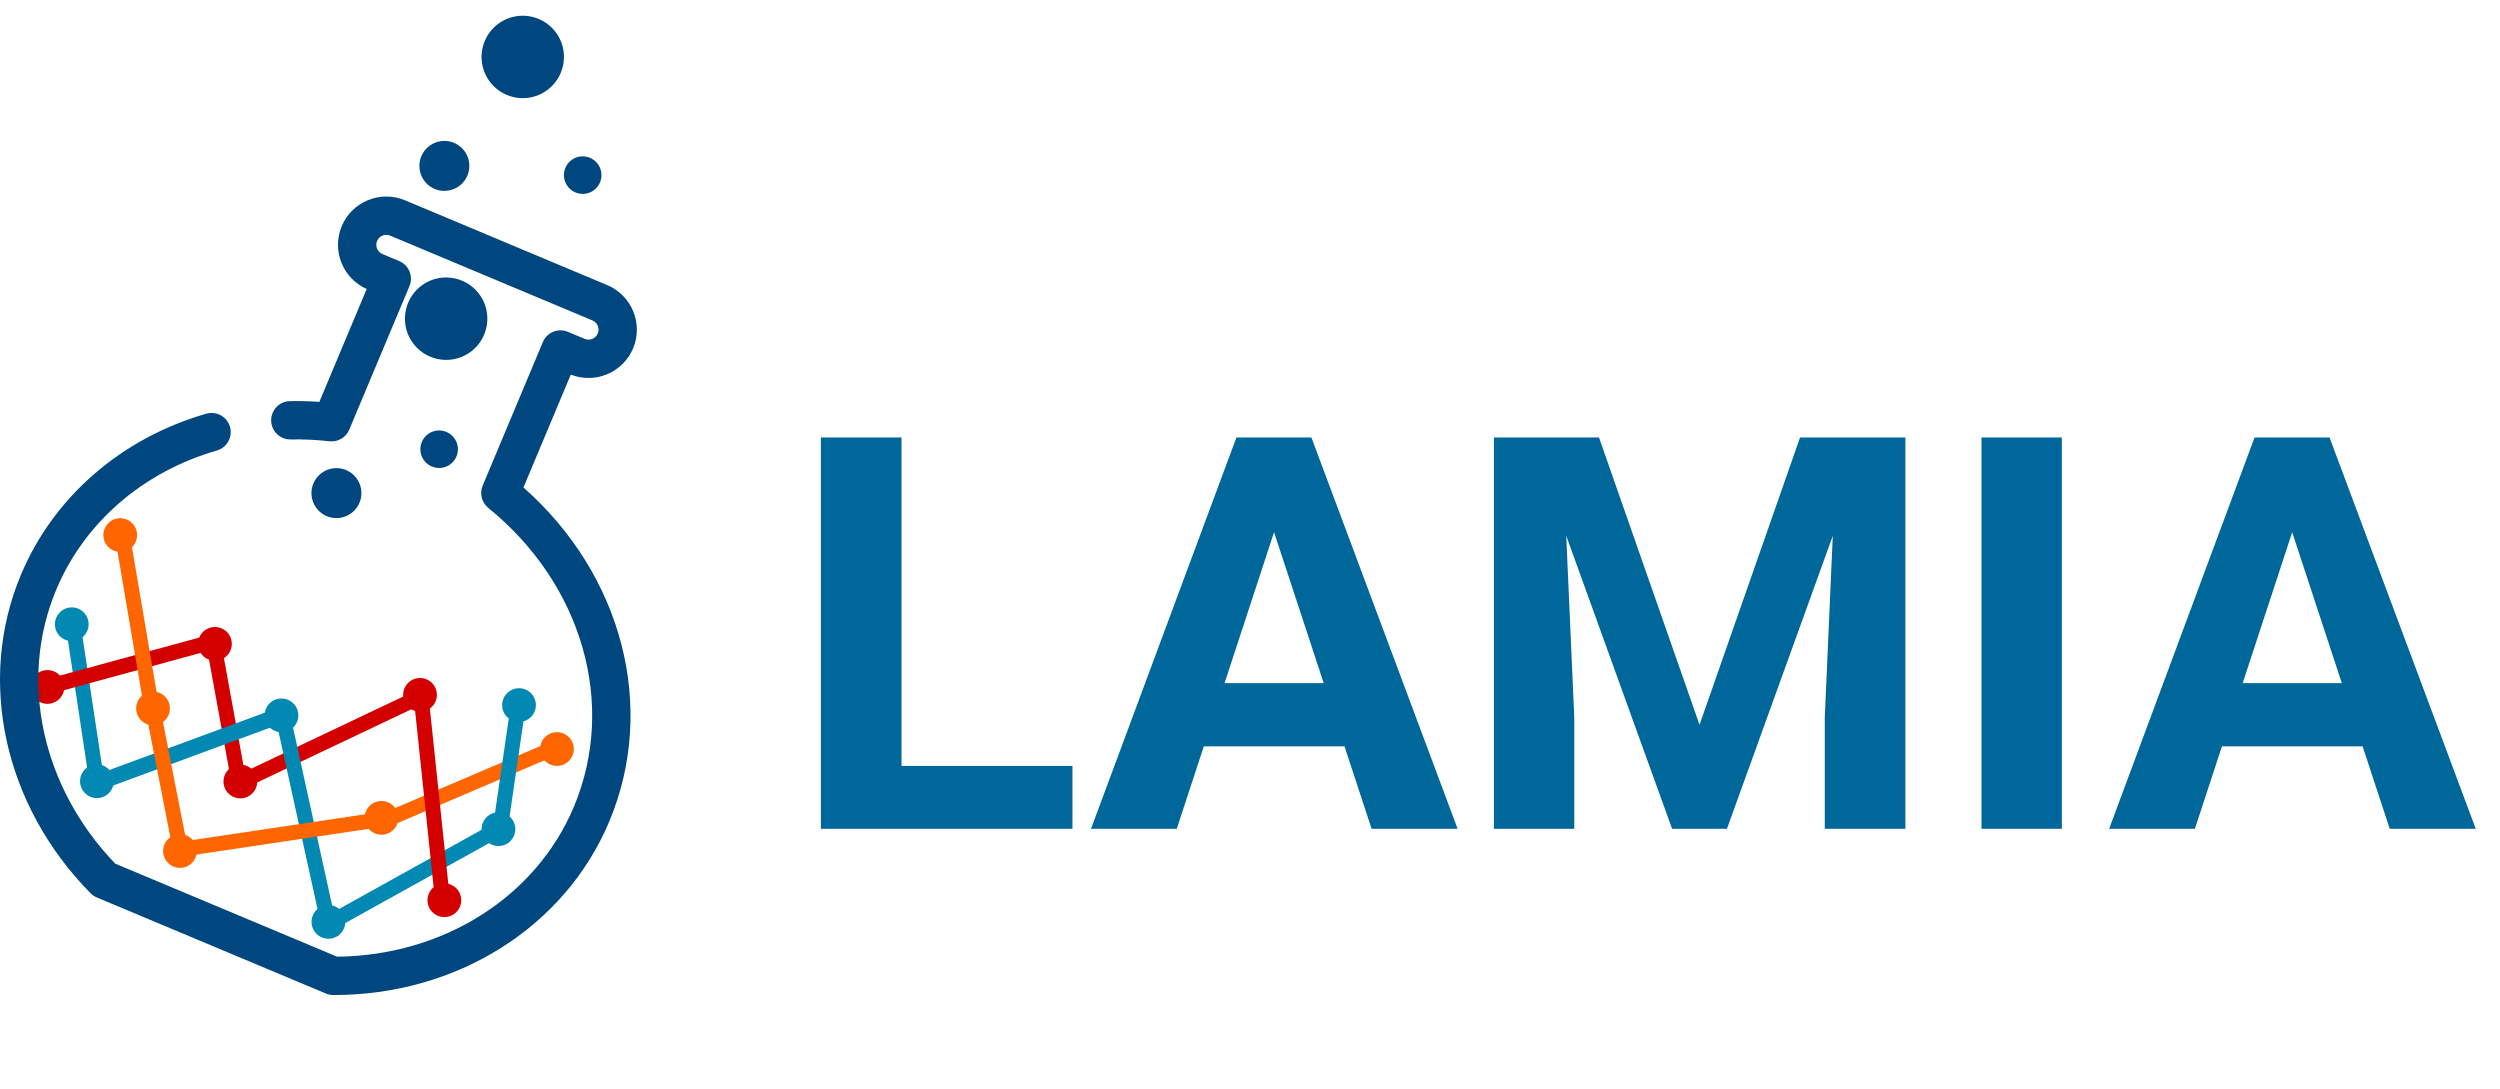 <svg width="218" height="95" viewBox="0 0 218 95" fill="none" xmlns="http://www.w3.org/2000/svg">
<path d="M93.519 66.789V72.273H76.339V66.789H93.519ZM78.612 38.148V72.273H71.581V38.148H78.612ZM111.894 43.984L102.613 72.273H95.136L107.816 38.148H112.573L111.894 43.984ZM119.605 72.273L110.3 43.984L109.55 38.148H114.355L127.105 72.273H119.605ZM119.183 59.57V65.078H101.159V59.57H119.183ZM133.48 38.148H139.433L148.198 63.203L156.964 38.148H162.917L150.589 72.273H145.808L133.48 38.148ZM130.269 38.148H136.198L137.277 62.57V72.273H130.269V38.148ZM160.198 38.148H166.152V72.273H159.12V62.57L160.198 38.148ZM179.792 38.148V72.273H172.784V38.148H179.792ZM200.675 43.984L191.394 72.273H183.917L196.597 38.148H201.355L200.675 43.984ZM208.386 72.273L199.081 43.984L198.331 38.148H203.136L215.886 72.273H208.386ZM207.964 59.57V65.078H189.941V59.57H207.964Z" fill="#00679A"/>
<path d="M18.627 55.441C18.239 55.504 17.975 55.872 18.038 56.26C18.101 56.647 18.468 56.912 18.856 56.849C19.244 56.786 19.508 56.418 19.445 56.032C19.382 55.643 19.015 55.378 18.627 55.441ZM18.978 57.597C18.177 57.728 17.42 57.181 17.29 56.382C17.16 55.581 17.705 54.823 18.506 54.693C19.306 54.562 20.064 55.109 20.194 55.91C20.324 56.709 19.778 57.467 18.978 57.597Z" fill="#D40000"/>
<path d="M18.911 57.12C19.435 57.035 19.787 56.52 19.698 55.969C19.608 55.419 19.111 55.042 18.587 55.127C18.063 55.213 17.71 55.728 17.8 56.278C17.889 56.828 18.387 57.205 18.911 57.12Z" fill="#D40000"/>
<path d="M19.969 67.078L21.247 66.846L19.355 56.451L18.077 56.684L19.969 67.078Z" fill="#D40000"/>
<path d="M21.662 68.02C21.591 67.633 21.219 67.376 20.831 67.447C20.446 67.517 20.188 67.889 20.258 68.276C20.328 68.662 20.701 68.919 21.087 68.849C21.474 68.779 21.732 68.407 21.662 68.02ZM19.512 68.411C19.367 67.614 19.899 66.846 20.696 66.701C21.494 66.556 22.262 67.087 22.408 67.884C22.553 68.682 22.021 69.45 21.222 69.595C20.426 69.74 19.657 69.209 19.512 68.411Z" fill="#D40000"/>
<path d="M19.989 68.335C20.084 68.857 20.606 69.2 21.154 69.1C21.703 69 22.07 68.496 21.975 67.974C21.88 67.451 21.358 67.109 20.81 67.209C20.261 67.308 19.894 67.813 19.989 68.335Z" fill="#D40000"/>
<path d="M37.051 61.287L36.318 60.187L21.542 67.202L22.276 68.302L37.051 61.287Z" fill="#D40000"/>
<path d="M36.511 59.888C36.123 59.951 35.859 60.318 35.922 60.707C35.985 61.094 36.352 61.359 36.74 61.296C37.128 61.233 37.392 60.865 37.329 60.478C37.266 60.09 36.899 59.825 36.511 59.888ZM36.862 62.044C36.061 62.174 35.304 61.628 35.174 60.829C35.044 60.028 35.589 59.27 36.389 59.139C37.19 59.009 37.947 59.556 38.078 60.357C38.207 61.156 37.662 61.914 36.862 62.044Z" fill="#D40000"/>
<path d="M36.795 61.567C37.319 61.482 37.671 60.967 37.581 60.416C37.492 59.866 36.995 59.489 36.471 59.574C35.947 59.66 35.594 60.175 35.684 60.725C35.773 61.275 36.27 61.652 36.795 61.567Z" fill="#D40000"/>
<path d="M24.294 63.177L23.331 62.056L8.783 67.42L9.746 68.541L24.294 63.177Z" fill="#0189B3"/>
<path d="M24.429 61.677C24.041 61.74 23.777 62.108 23.841 62.496C23.904 62.883 24.27 63.148 24.658 63.085C25.046 63.022 25.31 62.654 25.247 62.267C25.184 61.879 24.817 61.614 24.429 61.677ZM24.78 63.833C23.98 63.964 23.222 63.417 23.092 62.618C22.962 61.817 23.507 61.059 24.308 60.928C25.108 60.798 25.866 61.345 25.996 62.146C26.126 62.945 25.58 63.703 24.78 63.833Z" fill="#0189B3"/>
<path d="M24.713 63.356C25.237 63.271 25.589 62.755 25.5 62.205C25.41 61.655 24.913 61.278 24.389 61.363C23.865 61.449 23.513 61.964 23.602 62.514C23.692 63.064 24.189 63.441 24.713 63.356Z" fill="#0189B3"/>
<path d="M8.337 67.42C7.949 67.483 7.685 67.851 7.748 68.239C7.811 68.626 8.178 68.891 8.566 68.828C8.954 68.765 9.218 68.397 9.155 68.011C9.092 67.622 8.725 67.357 8.337 67.42ZM8.687 69.576C7.887 69.707 7.13 69.16 7 68.361C6.869 67.56 7.415 66.802 8.215 66.672C9.015 66.541 9.773 67.088 9.903 67.889C10.033 68.688 9.488 69.446 8.687 69.576Z" fill="#0189B3"/>
<path d="M8.62 69.099C9.144 69.014 9.497 68.499 9.407 67.948C9.318 67.398 8.82 67.021 8.296 67.106C7.772 67.192 7.42 67.707 7.509 68.257C7.599 68.807 8.096 69.184 8.62 69.099Z" fill="#0189B3"/>
<path d="M27.796 79.754L29.031 79.265L25.522 63.306L24.287 63.795L27.796 79.754Z" fill="#0189B3"/>
<path d="M14.141 62.591L12.869 62.862L14.983 73.654L16.255 73.383L14.141 62.591Z" fill="#FF6600"/>
<path d="M14.983 74.214C14.986 74.607 15.309 74.924 15.703 74.921C16.095 74.918 16.413 74.596 16.41 74.203C16.407 73.81 16.084 73.493 15.692 73.496C15.299 73.499 14.981 73.821 14.983 74.214ZM17.168 74.198C17.174 75.009 16.518 75.673 15.709 75.679C14.897 75.686 14.231 75.031 14.225 74.22C14.219 73.409 14.876 72.744 15.687 72.738C16.496 72.732 17.162 73.387 17.168 74.198Z" fill="#FF6600"/>
<path d="M16.686 74.191C16.681 73.66 16.226 73.233 15.669 73.237C15.112 73.241 14.663 73.675 14.667 74.206C14.671 74.737 15.126 75.164 15.683 75.159C16.241 75.155 16.689 74.722 16.686 74.191Z" fill="#FF6600"/>
<path d="M32.551 71.322C32.554 71.715 32.877 72.033 33.271 72.03C33.663 72.027 33.981 71.705 33.978 71.312C33.975 70.919 33.652 70.602 33.26 70.605C32.867 70.607 32.548 70.929 32.551 71.322ZM34.736 71.306C34.742 72.117 34.086 72.782 33.277 72.788C32.465 72.794 31.799 72.139 31.793 71.328C31.787 70.517 32.443 69.852 33.255 69.846C34.064 69.84 34.73 70.495 34.736 71.306Z" fill="#FF6600"/>
<path d="M34.253 71.299C34.249 70.768 33.794 70.341 33.237 70.345C32.679 70.35 32.231 70.783 32.235 71.314C32.239 71.845 32.694 72.272 33.251 72.268C33.809 72.264 34.257 71.83 34.253 71.299Z" fill="#FF6600"/>
<path d="M7.192 55.508L5.914 55.774L7.819 68.409L9.097 68.143L7.192 55.508Z" fill="#0189B3"/>
<path d="M6.144 53.73C5.756 53.794 5.492 54.161 5.555 54.55C5.618 54.937 5.985 55.202 6.373 55.139C6.761 55.076 7.025 54.708 6.962 54.321C6.899 53.932 6.532 53.667 6.144 53.73ZM6.495 55.887C5.694 56.017 4.937 55.471 4.807 54.672C4.677 53.871 5.222 53.112 6.022 52.982C6.823 52.852 7.58 53.399 7.71 54.199C7.84 54.998 7.295 55.757 6.495 55.887Z" fill="#0189B3"/>
<path d="M6.428 55.41C6.952 55.324 7.304 54.809 7.214 54.259C7.125 53.709 6.628 53.332 6.104 53.417C5.58 53.502 5.227 54.017 5.317 54.568C5.406 55.118 5.903 55.495 6.428 55.41Z" fill="#0189B3"/>
<path d="M5.01 58.97L5.525 60.2L17.916 56.818L17.402 55.588L5.01 58.97Z" fill="#D40000"/>
<path d="M3.584 60.352C3.832 60.658 4.282 60.704 4.588 60.456C4.892 60.209 4.939 59.758 4.692 59.453C4.444 59.148 3.994 59.102 3.689 59.349C3.384 59.597 3.336 60.047 3.584 60.352ZM5.28 58.975C5.791 59.605 5.694 60.534 5.066 61.044C4.436 61.556 3.507 61.46 2.995 60.83C2.484 60.201 2.582 59.272 3.211 58.76C3.84 58.25 4.769 58.346 5.28 58.975Z" fill="#D40000"/>
<path d="M4.899 59.271C4.564 58.859 3.942 58.81 3.509 59.161C3.077 59.513 2.997 60.132 3.332 60.544C3.666 60.956 4.288 61.005 4.721 60.654C5.154 60.303 5.233 59.684 4.899 59.271Z" fill="#D40000"/>
<path d="M32.183 70.954L32.327 72.249L16.799 74.565L16.655 73.269L32.183 70.954Z" fill="#FF6600"/>
<path d="M50.385 14.601C50.016 14.836 49.908 15.328 50.143 15.697C50.377 16.065 50.869 16.174 51.238 15.939C51.606 15.704 51.715 15.213 51.48 14.845C51.245 14.476 50.753 14.366 50.385 14.601ZM51.691 16.651C50.93 17.136 49.916 16.91 49.432 16.151C48.947 15.39 49.17 14.375 49.931 13.89C50.692 13.405 51.706 13.63 52.191 14.391C52.676 15.151 52.452 16.166 51.691 16.651Z" fill="#00477F"/>
<path d="M51.412 16.191C51.91 15.873 52.044 15.192 51.711 14.669C51.377 14.146 50.703 13.98 50.205 14.297C49.707 14.615 49.574 15.296 49.907 15.819C50.24 16.342 50.914 16.508 51.412 16.191Z" fill="#00477F"/>
<path d="M39.371 13.613C38.901 13.27 38.239 13.375 37.895 13.846C37.553 14.315 37.656 14.978 38.127 15.321C38.597 15.664 39.259 15.559 39.601 15.09C39.945 14.619 39.842 13.956 39.371 13.613ZM37.465 16.228C36.495 15.521 36.282 14.153 36.988 13.185C37.696 12.214 39.062 11.998 40.033 12.706C41.004 13.413 41.217 14.781 40.509 15.752C39.803 16.72 38.436 16.936 37.465 16.228Z" fill="#00477F"/>
<path d="M37.899 15.66C38.534 16.123 39.444 15.958 39.93 15.291C40.416 14.624 40.296 13.707 39.66 13.244C39.025 12.781 38.115 12.946 37.629 13.613C37.143 14.28 37.264 15.197 37.899 15.66Z" fill="#00477F"/>
<path d="M37.967 26.319C37.157 26.836 36.919 27.916 37.437 28.727C37.951 29.535 39.031 29.776 39.841 29.259C40.651 28.743 40.889 27.663 40.374 26.855C39.856 26.044 38.777 25.803 37.967 26.319ZM40.837 30.822C39.166 31.887 36.938 31.392 35.874 29.723C34.808 28.052 35.3 25.822 36.971 24.757C38.642 23.692 40.87 24.187 41.936 25.859C43 27.527 42.508 29.756 40.837 30.822Z" fill="#00477F"/>
<path d="M40.225 29.813C41.319 29.115 41.612 27.619 40.88 26.47C40.147 25.321 38.667 24.955 37.573 25.653C36.478 26.35 36.185 27.847 36.918 28.995C37.65 30.144 39.131 30.51 40.225 29.813Z" fill="#00477F"/>
<path d="M29.959 42.145C29.489 41.802 28.827 41.907 28.483 42.378C28.141 42.847 28.244 43.51 28.714 43.852C29.185 44.195 29.847 44.091 30.189 43.622C30.532 43.15 30.43 42.488 29.959 42.145ZM28.053 44.76C27.082 44.052 26.869 42.685 27.576 41.717C28.284 40.745 29.65 40.53 30.621 41.237C31.591 41.945 31.805 43.312 31.097 44.283C30.39 45.252 29.023 45.468 28.053 44.76Z" fill="#00477F"/>
<path d="M28.487 44.192C29.122 44.655 30.032 44.49 30.518 43.823C31.004 43.155 30.884 42.239 30.248 41.776C29.613 41.312 28.703 41.478 28.217 42.145C27.73 42.812 27.851 43.729 28.487 44.192Z" fill="#00477F"/>
<path d="M37.867 38.504C37.498 38.739 37.39 39.23 37.625 39.6C37.86 39.967 38.351 40.077 38.72 39.842C39.089 39.607 39.197 39.115 38.962 38.747C38.727 38.378 38.236 38.268 37.867 38.504ZM39.173 40.553C38.413 41.038 37.398 40.812 36.914 40.053C36.429 39.292 36.653 38.277 37.413 37.792C38.174 37.307 39.189 37.533 39.674 38.294C40.158 39.053 39.934 40.068 39.173 40.553Z" fill="#00477F"/>
<path d="M38.895 40.094C39.393 39.777 39.526 39.095 39.193 38.572C38.859 38.05 38.185 37.883 37.687 38.2C37.189 38.518 37.056 39.199 37.389 39.722C37.722 40.245 38.397 40.412 38.895 40.094Z" fill="#00477F"/>
<path d="M28.524 79.685C28.136 79.748 27.872 80.115 27.935 80.504C27.998 80.891 28.365 81.156 28.753 81.093C29.141 81.03 29.405 80.662 29.342 80.275C29.279 79.887 28.912 79.622 28.524 79.685ZM28.874 81.841C28.074 81.971 27.317 81.425 27.187 80.626C27.056 79.825 27.602 79.066 28.402 78.936C29.203 78.806 29.96 79.353 30.09 80.153C30.22 80.953 29.675 81.711 28.874 81.841Z" fill="#0189B3"/>
<path d="M28.807 81.364C29.331 81.278 29.684 80.763 29.594 80.213C29.505 79.663 29.008 79.286 28.483 79.371C27.959 79.456 27.607 79.971 27.697 80.522C27.786 81.072 28.283 81.449 28.807 81.364Z" fill="#0189B3"/>
<path d="M43.352 71.599C42.964 71.662 42.7 72.029 42.763 72.418C42.826 72.805 43.193 73.07 43.581 73.007C43.969 72.944 44.233 72.576 44.17 72.189C44.107 71.801 43.74 71.536 43.352 71.599ZM43.703 73.755C42.902 73.885 42.145 73.339 42.015 72.54C41.885 71.739 42.43 70.981 43.23 70.85C44.031 70.72 44.788 71.267 44.919 72.068C45.049 72.867 44.503 73.625 43.703 73.755Z" fill="#0189B3"/>
<path d="M43.636 73.278C44.16 73.192 44.512 72.677 44.423 72.127C44.333 71.577 43.836 71.2 43.312 71.285C42.788 71.37 42.436 71.885 42.525 72.436C42.614 72.986 43.112 73.363 43.636 73.278Z" fill="#0189B3"/>
<path d="M28.384 79.918L29.298 80.938L44.285 72.612L43.371 71.592L28.384 79.918Z" fill="#0189B3"/>
<path d="M47.558 64.867L47.954 66.098L34.525 71.831L34.129 70.6L47.558 64.867Z" fill="#FF6600"/>
<path d="M44.545 61.489C44.548 61.882 44.871 62.2 45.265 62.197C45.657 62.194 45.975 61.872 45.972 61.479C45.969 61.086 45.646 60.769 45.254 60.772C44.861 60.774 44.542 61.096 44.545 61.489ZM46.73 61.473C46.736 62.284 46.08 62.949 45.271 62.955C44.459 62.961 43.793 62.306 43.787 61.495C43.781 60.684 44.437 60.019 45.249 60.013C46.058 60.007 46.724 60.662 46.73 61.473Z" fill="#0189B3"/>
<path d="M46.247 61.466C46.243 60.935 45.788 60.508 45.231 60.512C44.673 60.517 44.225 60.95 44.229 61.481C44.233 62.012 44.688 62.439 45.245 62.435C45.803 62.431 46.251 61.997 46.247 61.466Z" fill="#0189B3"/>
<path d="M13.231 61.07C12.843 61.133 12.579 61.501 12.642 61.89C12.705 62.276 13.072 62.542 13.46 62.478C13.848 62.415 14.112 62.048 14.049 61.661C13.986 61.272 13.619 61.007 13.231 61.07ZM13.582 63.227C12.781 63.357 12.024 62.81 11.894 62.011C11.764 61.211 12.309 60.452 13.109 60.322C13.91 60.192 14.667 60.739 14.797 61.539C14.927 62.338 14.382 63.097 13.582 63.227Z" fill="#FF6600"/>
<path d="M13.514 62.749C14.039 62.664 14.391 62.149 14.301 61.599C14.212 61.049 13.715 60.672 13.191 60.757C12.666 60.842 12.314 61.357 12.404 61.907C12.493 62.458 12.991 62.835 13.514 62.749Z" fill="#FF6600"/>
<path d="M38.633 77.796C38.246 77.859 37.982 78.226 38.045 78.615C38.108 79.002 38.475 79.267 38.862 79.204C39.25 79.141 39.514 78.773 39.452 78.386C39.388 77.997 39.022 77.732 38.633 77.796ZM38.984 79.952C38.184 80.082 37.426 79.535 37.296 78.736C37.166 77.936 37.711 77.177 38.512 77.047C39.312 76.917 40.07 77.464 40.2 78.264C40.33 79.063 39.785 79.822 38.984 79.952Z" fill="#D40000"/>
<path d="M38.917 79.475C39.441 79.389 39.793 78.874 39.704 78.324C39.614 77.774 39.117 77.397 38.593 77.482C38.069 77.567 37.717 78.082 37.806 78.632C37.896 79.183 38.393 79.56 38.917 79.475Z" fill="#D40000"/>
<path d="M37.482 61.762L36.183 61.85L37.822 77.436L39.121 77.348L37.482 61.762Z" fill="#D40000"/>
<path d="M10.371 45.955C9.983 46.018 9.719 46.386 9.782 46.774C9.845 47.161 10.212 47.426 10.6 47.363C10.988 47.3 11.252 46.933 11.189 46.546C11.126 46.157 10.759 45.892 10.371 45.955ZM10.722 48.112C9.921 48.242 9.164 47.695 9.034 46.896C8.904 46.095 9.449 45.337 10.249 45.207C11.05 45.077 11.807 45.623 11.938 46.424C12.067 47.223 11.522 47.981 10.722 48.112Z" fill="#FF6600"/>
<path d="M10.655 47.634C11.178 47.549 11.531 47.034 11.441 46.484C11.352 45.933 10.855 45.556 10.331 45.642C9.807 45.727 9.454 46.242 9.544 46.792C9.633 47.342 10.13 47.719 10.655 47.634Z" fill="#FF6600"/>
<path d="M11.407 47.122L10.139 47.477L12.427 60.938L13.694 60.583L11.407 47.122Z" fill="#FF6600"/>
<path d="M44.647 3.495C43.837 4.011 43.599 5.092 44.117 5.903C44.632 6.711 45.711 6.951 46.521 6.435C47.331 5.919 47.569 4.838 47.054 4.031C46.536 3.219 45.457 2.979 44.647 3.495ZM47.517 7.997C45.846 9.063 43.618 8.567 42.554 6.899C41.488 5.227 41.98 2.998 43.651 1.933C45.322 0.867 47.551 1.363 48.617 3.034C49.68 4.702 49.188 6.932 47.517 7.997Z" fill="#00477F"/>
<path d="M46.905 6.988C47.999 6.291 48.292 4.794 47.56 3.646C46.827 2.497 45.347 2.131 44.253 2.828C43.159 3.526 42.865 5.023 43.598 6.171C44.33 7.32 45.811 7.686 46.905 6.988Z" fill="#00477F"/>
<path d="M48.451 64.612C48.063 64.675 47.799 65.043 47.862 65.431C47.925 65.818 48.292 66.083 48.68 66.02C49.068 65.957 49.332 65.589 49.269 65.203C49.206 64.814 48.839 64.549 48.451 64.612ZM48.802 66.768C48.001 66.898 47.244 66.352 47.114 65.553C46.984 64.752 47.529 63.994 48.33 63.864C49.13 63.733 49.888 64.28 50.018 65.081C50.148 65.88 49.602 66.638 48.802 66.768Z" fill="#FF6600"/>
<path d="M48.735 66.29C49.259 66.205 49.611 65.69 49.522 65.14C49.432 64.59 48.935 64.213 48.411 64.298C47.887 64.383 47.535 64.898 47.624 65.448C47.713 65.999 48.211 66.376 48.735 66.29Z" fill="#FF6600"/>
<path d="M45.658 62.818L44.362 62.679L43.039 71.746L44.335 71.885L45.658 62.818Z" fill="#0189B3"/>
<path d="M28.416 86.635L8.443 78.259C8.239 78.174 8.054 78.049 7.899 77.891C0.345 70.236 -2.039 59.334 1.826 50.12C4.669 43.341 10.558 38.221 17.983 36.074C18.871 35.819 19.797 36.329 20.053 37.215C20.309 38.101 19.798 39.028 18.911 39.284C12.462 41.149 7.357 45.569 4.907 51.412C1.605 59.286 3.626 68.63 10.048 75.31L29.396 83.424C38.662 83.324 46.744 78.216 50.046 70.343C53.788 61.42 50.788 50.95 42.575 44.286C42.003 43.82 41.802 43.028 42.089 42.344L47.337 29.831C47.693 28.98 48.672 28.579 49.522 28.936L50.985 29.549C51.426 29.735 51.938 29.525 52.124 29.082C52.311 28.64 52.1 28.127 51.659 27.942L34.022 20.546C33.579 20.36 33.067 20.57 32.882 21.012C32.695 21.455 32.905 21.967 33.348 22.153L34.809 22.765C35.66 23.122 36.06 24.102 35.703 24.952L30.456 37.465C30.17 38.15 29.465 38.562 28.727 38.479C27.608 38.352 26.471 38.299 25.346 38.32C24.427 38.338 23.662 37.603 23.645 36.68C23.628 35.757 24.362 34.995 25.285 34.978C26.136 34.962 26.994 34.984 27.848 35.044L31.976 25.2C29.888 24.274 28.913 21.836 29.801 19.72C30.699 17.578 33.172 16.567 35.314 17.465L52.951 24.862C55.092 25.759 56.105 28.233 55.207 30.375C54.32 32.49 51.896 33.504 49.773 32.664L45.645 42.507C54.282 50.138 57.298 61.692 53.128 71.635C49.264 80.85 39.816 86.789 29.059 86.766C28.842 86.767 28.621 86.721 28.416 86.635" fill="#00477F"/>
</svg>
